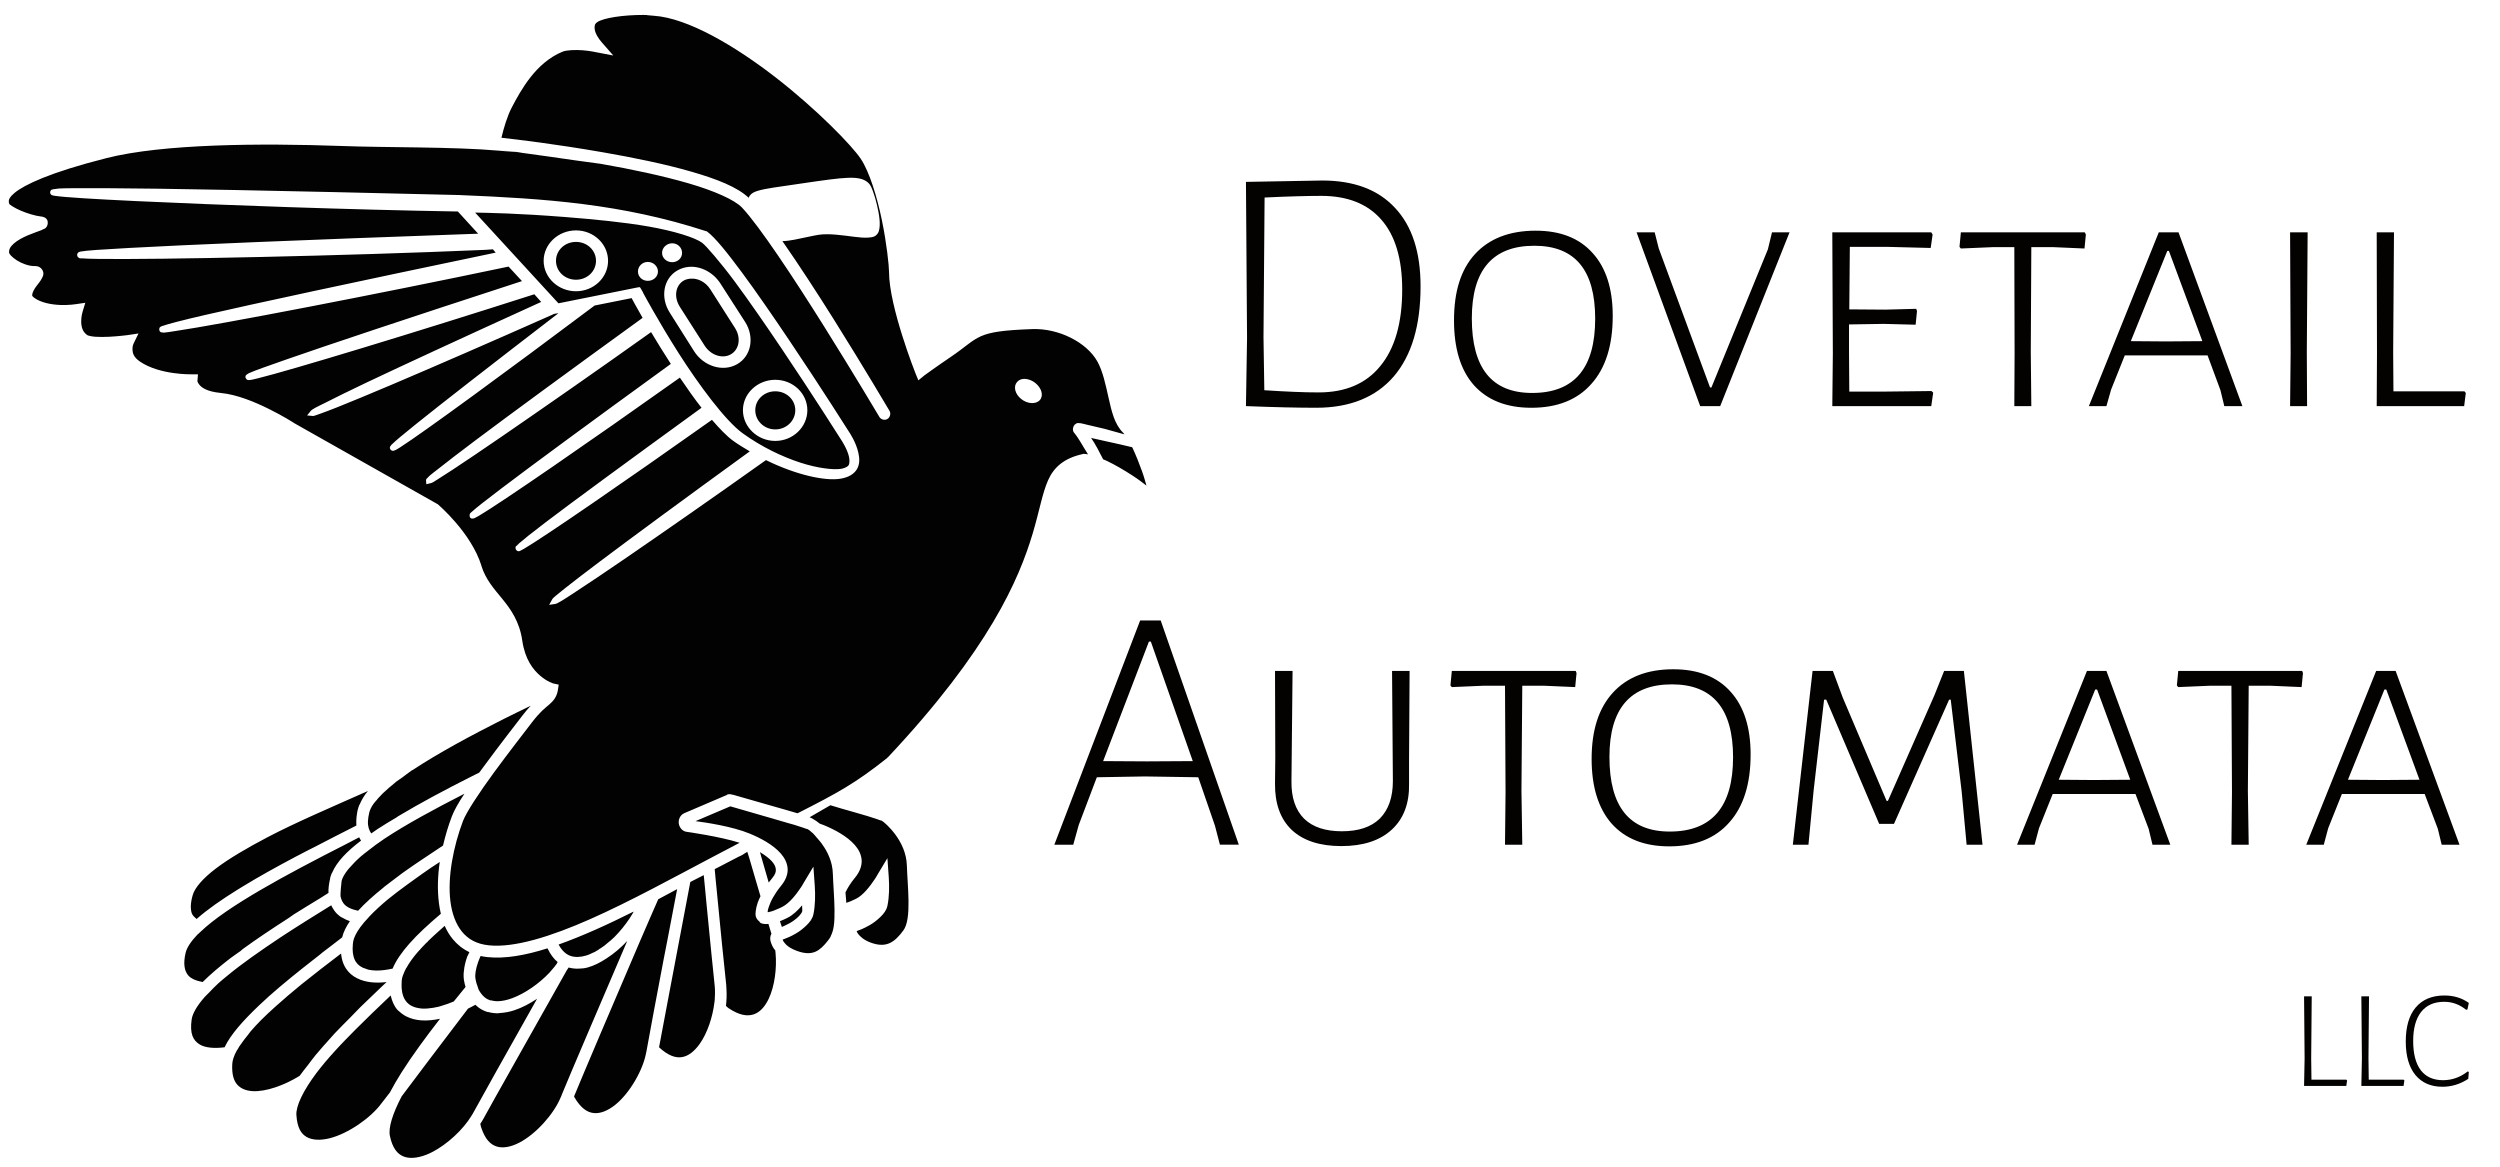 <?xml version="1.0" encoding="UTF-8" standalone="no"?>
<!-- Created with Inkscape (http://www.inkscape.org/) -->

<svg
   xmlns:dc="http://purl.org/dc/elements/1.1/"
   xmlns:cc="http://creativecommons.org/ns#"
   xmlns:rdf="http://www.w3.org/1999/02/22-rdf-syntax-ns#"
   xmlns:svg="http://www.w3.org/2000/svg"
   xmlns="http://www.w3.org/2000/svg"
   xmlns:sodipodi="http://sodipodi.sourceforge.net/DTD/sodipodi-0.dtd"
   xmlns:inkscape="http://www.inkscape.org/namespaces/inkscape"
   width="285"
   height="133"
   id="svg3646"
   version="1.1"
   inkscape:version="0.48.4 r9939"
   sodipodi:docname="da_logo_blk.svg">
  <defs
     id="defs3648">
  </defs>
  <sodipodi:namedview
     id="base"
     pagecolor="#dddddd"
     bordercolor="#666666"
     borderopacity="1.0"
     inkscape:pageopacity="0.0"
     inkscape:pageshadow="2"
     inkscape:zoom="1.36"
     inkscape:cx="160.76438"
     inkscape:cy="41.670041"
     inkscape:document-units="px"
     inkscape:current-layer="layer1"
     showgrid="false"
     inkscape:window-width="1024"
     inkscape:window-height="720"
     inkscape:window-x="0"
     inkscape:window-y="0"
     inkscape:window-maximized="1"
     fit-margin-top="1"
     fit-margin-left="1"
     fit-margin-right="1"
     fit-margin-bottom="1" />
  <g
     inkscape:groupmode="layer"
     id="layer6"
     inkscape:label="flat"
     style="display:inline"
     sodipodi:insensitive="true"
     transform="translate(-0.368,0.391)">
    <path
       style="font-size:medium;font-style:normal;font-variant:normal;font-weight:normal;font-stretch:normal;text-indent:0;text-align:start;text-decoration:none;line-height:normal;letter-spacing:normal;word-spacing:normal;text-transform:none;direction:ltr;block-progression:tb;writing-mode:lr-tb;text-anchor:start;baseline-shift:baseline;color:#000000;fill:#020202;fill-opacity:1;fill-rule:nonzero;stroke:none;stroke-width:1.35;marker:none;visibility:visible;display:inline;overflow:visible;enable-background:accumulate;font-family:Sans;-inkscape-font-specification:Sans"
       d="m 73.75,1.312 c -2.446,-0.006 -4.616,0.362 -5.281,0.812 -0.266,0.18 -0.289,0.306 -0.312,0.5 -0.023,0.194 0.008,0.469 0.125,0.75 0.234,0.562 0.688,1.062 0.688,1.062 l 1.312,1.5 -1.969,-0.375 c 0,0 -0.664,-0.152 -1.5,-0.219 C 65.977,5.277 64.961,5.31 64.5,5.5 c -3.051,1.257 -4.734,4.356 -5.781,6.344 -0.537,1.018 -0.934,2.41 -1.188,3.469 1.78,0.199 6.025,0.695 11.562,1.656 3.478,0.604 7.092,1.338 10.125,2.219 2.878,0.836 5.19,1.735 6.5,2.969 0.033,-0.101 0.089,-0.194 0.156,-0.281 0.206,-0.268 0.512,-0.405 0.938,-0.531 0.85,-0.253 2.267,-0.429 4.875,-0.812 2.61,-0.384 4.253,-0.619 5.375,-0.656 1.122,-0.037 1.824,0.125 2.312,0.594 0.254,0.244 0.371,0.573 0.531,1 0.16,0.427 0.31,0.958 0.438,1.5 0.255,1.085 0.437,2.189 0.219,2.969 -0.07,0.252 -0.257,0.478 -0.469,0.594 -0.212,0.115 -0.44,0.135 -0.688,0.156 -0.495,0.043 -1.075,-0.012 -1.719,-0.094 -1.287,-0.163 -2.813,-0.398 -4,-0.219 -0.697,0.105 -1.801,0.382 -2.781,0.562 -0.49,0.09 -0.94,0.156 -1.344,0.156 1.866,2.679 3.956,5.888 5.906,9 3.407,5.437 6.281,10.312 6.281,10.312 0.217,0.303 0.102,0.778 -0.219,0.969 -0.32,0.19 -0.775,0.054 -0.938,-0.281 0,0 -2.885,-4.862 -6.281,-10.281 -3.396,-5.419 -7.367,-11.435 -9.344,-13.531 -0.839,-0.89 -3.173,-1.924 -6.125,-2.781 -2.952,-0.857 -6.551,-1.62 -10,-2.219 -3.788,-0.481 -7.9,-1.176 -11.625,-1.562 -9.86e-4,0.006 5.938,0.59 0,0.062 -5.116,-0.455 -12.986,-0.34 -17.875,-0.531 -9.378,-0.337 -20.422,-0.242 -26.812,1.375 -6.52,1.65 -9.394,3.054 -10.5,3.969 -0.553,0.457 -0.64,0.731 -0.656,0.875 -0.015,0.131 -0.01,0.238 0.062,0.406 -0.009,-0.004 0.021,0.007 0.031,0.031 0.045,0.037 0.163,0.122 0.312,0.219 0.239,0.154 0.591,0.338 0.969,0.5 0.755,0.323 1.659,0.586 2.25,0.656 0.116,0.014 0.233,0.016 0.406,0.094 0.087,0.039 0.224,0.094 0.344,0.312 0.119,0.219 0.057,0.574 -0.031,0.719 -0.176,0.289 -0.285,0.266 -0.375,0.312 -0.09,0.046 -0.153,0.087 -0.25,0.125 -0.388,0.152 -0.968,0.34 -1.562,0.594 -0.594,0.254 -1.197,0.582 -1.594,0.938 -0.397,0.355 -0.569,0.665 -0.531,1.062 -0.004,-0.047 0.031,0.106 0.188,0.281 0.156,0.175 0.396,0.375 0.688,0.562 0.583,0.374 1.371,0.656 1.969,0.656 0.273,0 0.586,-0.002 0.875,0.344 0.144,0.173 0.199,0.391 0.188,0.562 -0.011,0.171 -0.077,0.305 -0.125,0.406 -0.19,0.405 -0.449,0.674 -0.688,1 -0.238,0.326 -0.403,0.647 -0.438,0.844 -0.034,0.197 -0.091,0.239 0.219,0.469 0.739,0.548 1.96,0.777 2.969,0.812 1.009,0.036 1.781,-0.094 1.781,-0.094 l 1.062,-0.156 -0.312,1.031 c 0,0 -0.171,0.539 -0.156,1.156 0.015,0.618 0.187,1.191 0.75,1.531 0.026,0.015 0.408,0.126 0.875,0.156 0.467,0.03 1.019,0.028 1.562,0 1.088,-0.056 2.094,-0.188 2.094,-0.188 l 1.25,-0.188 -0.562,1.156 c 0,0 -0.137,0.262 -0.125,0.656 0.012,0.395 0.104,0.885 0.875,1.406 2.247,1.52 5.844,1.438 5.844,1.438 l 0.75,0 -0.062,0.75 c 0,0 -0.032,0.123 0.219,0.438 0.251,0.314 0.845,0.784 2.438,0.938 1.873,0.18 3.926,1.046 5.531,1.844 1.584,0.787 2.719,1.511 2.75,1.531 5e-4,3e-4 0.031,0.031 0.031,0.031 l 16.375,9.25 0.062,0.031 0.062,0.062 c 0,0 3.732,3.176 4.906,6.938 l 0,0.031 c 0.496,1.564 1.407,2.568 2.375,3.75 0.974,1.19 1.973,2.601 2.281,4.75 0.309,2.154 1.242,3.335 2.062,4.031 0.82,0.696 1.5,0.875 1.5,0.875 l 0.594,0.125 -0.094,0.625 c -0.123,0.782 -0.544,1.272 -1,1.656 -0.456,0.384 -1.047,0.835 -1.938,2 -0.934,1.221 -2.671,3.45 -4.312,5.688 -1.642,2.237 -3.182,4.56 -3.562,5.562 -1.098,2.893 -1.788,6.413 -1.438,9.188 0.175,1.387 0.619,2.587 1.312,3.438 0.694,0.85 1.638,1.412 3.062,1.562 2.896,0.305 7.066,-0.993 11.594,-3 4.527,-2.007 9.423,-4.7 13.906,-7.062 1.114,-0.587 2.137,-1.13 3.094,-1.625 -2.235,-0.722 -6.031,-1.25 -6.031,-1.25 l -0.031,0 c -0.539,-0.095 -0.825,-0.568 -0.875,-0.969 -0.05,-0.401 0.126,-0.932 0.625,-1.156 l 4.75,-2.031 c 0.013,-0.008 0.05,0.008 0.062,0 0.008,-0.005 -0.008,-0.026 0,-0.031 l 0.094,-0.062 0.094,-0.031 c 0.184,-0.032 0.386,0.004 0.562,0.062 0,0 0.031,-1.3e-4 0.031,0 0.043,0.012 2.097,0.595 4.25,1.219 1.084,0.314 2.157,0.608 3.031,0.875 0.022,0.007 0.04,-0.007 0.062,0 4.546,-2.308 6.613,-3.434 10.219,-6.312 0.018,-0.019 0.014,-0.044 0.031,-0.062 0.008,-0.007 0.023,0.007 0.031,0 11.522,-12.271 14.944,-20.288 16.5,-25.5 0.78,-2.611 1.089,-4.551 1.75,-6.062 0.661,-1.511 1.843,-2.539 3.938,-3 l 0.062,-0.031 0.062,0 c 0.165,0 0.33,0.036 0.5,0.062 -0.565,-0.874 -1.023,-1.793 -1.562,-2.438 -0.048,-0.057 -0.127,-0.14 -0.156,-0.344 -0.03,-0.204 0.077,-0.507 0.219,-0.625 0.282,-0.235 0.399,-0.154 0.469,-0.156 0.139,-0.003 0.193,0.016 0.281,0.031 0.176,0.03 0.387,0.093 0.656,0.156 0.538,0.127 1.269,0.305 2,0.469 0,0 1.316,0.36 2.25,0.625 -0.046,-0.056 -0.117,-0.149 -0.156,-0.188 -0.993,-0.973 -1.318,-2.466 -1.656,-3.969 -0.339,-1.502 -0.661,-3.052 -1.281,-4.156 -1.233,-2.194 -4.416,-3.793 -7.406,-3.688 -6.623,0.234 -5.953,0.902 -9.281,3.156 -1.812,1.228 -3.031,2.125 -3.031,2.125 l -0.688,0.562 -0.344,-0.844 c 0,0 -0.755,-1.901 -1.5,-4.281 -0.745,-2.38 -1.494,-5.216 -1.5,-7.25 -0.002,-0.688 -0.265,-3.221 -0.812,-5.875 -0.548,-2.654 -1.409,-5.501 -2.406,-7 C 97.497,16.211 93.528,12.12 88.875,8.5 84.222,4.88 78.785,1.661 74.906,1.406 74.452,1.376 74.244,1.356 74.188,1.344 74.131,1.332 74.154,1.313 73.75,1.312 z M 9,21.062 c 0.812,-0.004 1.836,-0.005 3.062,0 l 0.344,0 c 6.59,0.029 19.12,0.266 40.281,0.781 9.815,0.405 18.555,0.983 28.188,4.125 l 0.031,0 L 80.969,26 c 0.909,0.667 2.294,2.396 3.969,4.656 1.675,2.26 3.583,5.04 5.406,7.75 3.646,5.419 6.875,10.531 6.875,10.531 0,0 0.733,1.076 1,2.281 0.134,0.603 0.181,1.237 -0.125,1.812 -0.306,0.575 -0.952,1.004 -1.938,1.156 -1.763,0.273 -5.02,-0.431 -8.469,-2.125 -5.978,4.251 -11.795,8.3 -16.188,11.312 -2.214,1.518 -4.094,2.776 -5.438,3.656 -0.672,0.44 -1.195,0.789 -1.594,1.031 -0.199,0.121 -0.371,0.212 -0.5,0.281 -0.129,0.069 -0.166,0.1 -0.344,0.125 L 62.969,68.562 63.281,68 c 0.059,-0.11 0.086,-0.15 0.156,-0.219 0.071,-0.069 0.166,-0.15 0.281,-0.25 0.231,-0.2 0.56,-0.464 1,-0.812 0.879,-0.697 2.209,-1.725 4.031,-3.094 3.562,-2.675 9.2,-6.834 17.094,-12.562 -0.628,-0.375 -1.262,-0.745 -1.875,-1.188 -0.782,-0.565 -1.597,-1.438 -2.438,-2.406 -10.03,7.104 -19.184,13.39 -21.406,14.688 -0.14,0.082 -0.25,0.142 -0.344,0.188 -0.047,0.023 -0.079,0.046 -0.125,0.062 -0.046,0.016 -0.089,0.064 -0.25,0.031 -0.08,-0.017 -0.213,-0.123 -0.25,-0.25 -0.037,-0.127 -0.018,-0.207 0,-0.25 0.037,-0.086 0.093,-0.089 0.125,-0.125 0.064,-0.072 0.136,-0.149 0.25,-0.25 0.455,-0.402 1.42,-1.183 3.031,-2.406 3.172,-2.407 8.955,-6.652 17.781,-13.062 -0.837,-1.067 -1.663,-2.247 -2.469,-3.438 -10.504,7.46 -20.428,14.287 -22.906,15.75 -0.157,0.092 -0.303,0.166 -0.406,0.219 -0.052,0.026 -0.079,0.044 -0.125,0.062 -0.046,0.018 -0.077,0.031 -0.188,0.031 -0.028,7e-5 -0.079,0.014 -0.125,0 -0.046,-0.014 -0.155,-0.093 -0.156,-0.094 -0.001,-10e-4 -0.055,-0.129 -0.062,-0.188 -0.007,-0.059 -0.008,-0.124 0,-0.156 0.034,-0.13 0.061,-0.148 0.094,-0.188 0.065,-0.078 0.164,-0.145 0.281,-0.25 0.47,-0.418 1.488,-1.219 3.219,-2.531 3.417,-2.591 9.668,-7.2 19.344,-14.219 -0.834,-1.287 -1.586,-2.515 -2.25,-3.625 C 68.46,41.838 62.373,46.071 57.75,49.25 c -2.352,1.617 -4.343,2.959 -5.781,3.906 -0.719,0.474 -1.322,0.863 -1.75,1.125 -0.214,0.131 -0.362,0.237 -0.5,0.312 -0.138,0.075 -0.206,0.095 -0.375,0.125 l -0.375,0.094 -0.031,-0.406 c -0.005,-0.19 0.065,-0.211 0.094,-0.25 0.028,-0.039 0.061,-0.06 0.094,-0.094 0.065,-0.068 0.138,-0.152 0.25,-0.25 0.225,-0.196 0.576,-0.452 1.031,-0.812 0.911,-0.721 2.315,-1.809 4.281,-3.281 3.881,-2.906 10.064,-7.446 18.938,-13.875 -0.715,-1.237 -1.177,-2.118 -1.25,-2.25 L 68.156,34.438 C 58.032,42.034 48.579,48.945 46,50.594 c -0.323,0.207 -0.485,0.309 -0.688,0.375 -0.025,0.008 -0.048,0.026 -0.094,0.031 -0.046,0.005 -0.14,0.011 -0.25,-0.062 -0.111,-0.073 -0.165,-0.23 -0.156,-0.312 0.009,-0.082 0.046,-0.127 0.062,-0.156 0.065,-0.118 0.128,-0.161 0.219,-0.25 0.362,-0.357 1.22,-1.075 2.719,-2.281 2.803,-2.256 8.361,-6.585 16.219,-12.625 l -0.438,0.062 -0.062,0.031 c -0.043,0.019 -0.082,0.012 -0.125,0.031 L 63.375,35.469 C 56.563,38.495 49.933,41.379 44.938,43.5 c -2.527,1.073 -4.663,1.952 -6.188,2.562 -0.762,0.305 -1.366,0.525 -1.812,0.688 -0.223,0.081 -0.389,0.144 -0.531,0.188 -0.071,0.021 -0.132,0.05 -0.188,0.062 -0.056,0.013 -0.095,0.037 -0.188,0.031 l -0.656,-0.062 0.406,-0.5 c 0.086,-0.108 0.135,-0.134 0.219,-0.188 0.083,-0.054 0.177,-0.112 0.312,-0.188 0.271,-0.151 0.675,-0.335 1.188,-0.594 1.025,-0.518 2.537,-1.277 4.656,-2.281 4.148,-1.966 10.717,-5.007 19.906,-9.188 l -0.781,-0.875 c -13.739,4.404 -27.8,8.67 -31.562,9.594 -0.474,0.116 -0.746,0.182 -0.969,0.188 -0.028,6.8e-4 -0.052,0.007 -0.094,0 -0.042,-0.007 -0.093,-10e-4 -0.188,-0.094 -0.047,-0.046 -0.125,-0.217 -0.125,-0.219 -2.4e-4,-0.002 0.011,-0.145 0.031,-0.188 0.04,-0.085 0.098,-0.102 0.125,-0.125 0.109,-0.092 0.17,-0.123 0.312,-0.188 0.571,-0.259 1.933,-0.744 4.281,-1.562 4.61,-1.608 13.276,-4.507 26.781,-8.906 L 58.344,30 c -15.232,3.204 -32.806,6.58 -37.969,7.344 -0.648,0.096 -1.082,0.178 -1.344,0.188 -0.065,0.002 -0.119,-0.021 -0.188,-0.031 -0.034,-0.005 -0.082,0.011 -0.156,-0.031 -0.037,-0.021 -0.083,-0.051 -0.125,-0.125 -0.042,-0.074 -0.05,-0.206 -0.031,-0.281 0.038,-0.15 0.089,-0.161 0.125,-0.188 0.036,-0.027 0.066,-0.049 0.094,-0.062 0.055,-0.027 0.116,-0.037 0.188,-0.062 0.571,-0.201 2.084,-0.607 4.875,-1.25 5.484,-1.262 16.127,-3.554 33.062,-7.094 l -0.312,-0.375 c -0.322,0.017 -0.534,0.045 -0.938,0.062 C 39.494,28.791 18.178,29.22 11.531,29.125 10.7,29.113 10.102,29.094 9.75,29.062 9.662,29.055 9.596,29.074 9.531,29.062 9.467,29.051 9.451,29.073 9.312,28.969 9.278,28.943 9.221,28.899 9.188,28.812 c -0.033,-0.086 -0.036,-0.209 0,-0.281 0.073,-0.144 0.147,-0.169 0.188,-0.188 0.08,-0.037 0.146,-0.048 0.219,-0.062 0.58,-0.115 2.237,-0.225 5.5,-0.406 6.405,-0.355 19.168,-0.893 39.781,-1.625 l -2.312,-2.531 c -0.02,10e-5 -0.034,3.6e-4 -0.062,0 C 40.389,23.519 25.382,22.984 15.844,22.531 11.075,22.305 7.705,22.098 6.656,21.938 6.525,21.918 6.445,21.913 6.344,21.875 6.318,21.865 6.29,21.869 6.25,21.844 6.21,21.818 6.133,21.757 6.094,21.625 6.054,21.493 6.129,21.337 6.188,21.281 c 0.058,-0.056 0.094,-0.05 0.125,-0.062 0.124,-0.049 0.211,-0.049 0.344,-0.062 0.133,-0.013 0.284,-0.052 0.5,-0.062 C 7.588,21.074 8.188,21.067 9,21.062 z m 45.531,2.781 9.5,10.344 8.562,-1.719 0.469,-0.094 0.25,-0.031 0.125,0.188 0.25,0.438 0,0.031 c 0,0 1.715,3.203 4.031,6.844 2.315,3.639 5.352,7.741 7.312,9.156 2.186,1.578 4.523,2.676 6.562,3.344 2.034,0.666 3.829,0.837 4.594,0.719 0.362,-0.056 0.558,-0.142 0.688,-0.219 0.13,-0.077 0.2,-0.125 0.25,-0.219 0.082,-0.153 0.123,-0.515 0.031,-0.938 -0.185,-0.85 -0.812,-1.812 -0.812,-1.812 0,0 -3.244,-5.137 -6.875,-10.531 -1.815,-2.696 -3.721,-5.457 -5.375,-7.688 -0.826,-1.113 -1.634,-2.109 -2.281,-2.875 -0.648,-0.766 -1.166,-1.324 -1.406,-1.5 -0.809,-0.594 -3.194,-1.34 -6.062,-1.844 -2.872,-0.505 -6.322,-0.835 -9.625,-1.094 -5.333,-0.418 -8.64,-0.47 -10.188,-0.5 z m 11.5,2.031 c 2.018,0 3.656,1.555 3.656,3.469 0,1.914 -1.639,3.469 -3.656,3.469 -2.018,0 -3.688,-1.555 -3.688,-3.469 0,-1.914 1.67,-3.469 3.688,-3.469 z m 0,1.312 c -1.269,0 -2.281,0.952 -2.281,2.156 0,1.204 1.012,2.156 2.281,2.156 1.269,0 2.281,-0.952 2.281,-2.156 0,-1.204 -1.012,-2.156 -2.281,-2.156 z M 77,27.344 c 0.63,0 1.125,0.496 1.125,1.094 0,0.597 -0.495,1.062 -1.125,1.062 -0.63,0 -1.156,-0.465 -1.156,-1.062 0,-0.597 0.526,-1.094 1.156,-1.094 z m -2.781,2.125 c 0.63,0 1.156,0.496 1.156,1.094 0,0.597 -0.526,1.062 -1.156,1.062 -0.63,0 -1.125,-0.465 -1.125,-1.062 0,-0.597 0.495,-1.094 1.125,-1.094 z m 4.688,0.562 c 1.361,-0.109 2.784,0.638 3.594,1.906 l 2.812,4.375 c 1.08,1.691 0.735,3.869 -0.906,4.812 C 82.765,42.068 80.58,41.348 79.5,39.656 L 76.719,35.25 c -1.08,-1.691 -0.766,-3.869 0.875,-4.812 0.41,-0.236 0.859,-0.37 1.312,-0.406 z m 0.188,1.344 c -0.268,0.021 -0.55,0.086 -0.781,0.219 -0.923,0.531 -1.176,1.843 -0.438,3 L 80.688,39 c 0.739,1.157 2.077,1.531 3,1 0.923,-0.531 1.208,-1.843 0.469,-3 l -2.812,-4.406 c -0.554,-0.868 -1.446,-1.282 -2.25,-1.219 z m 37.875,11.438 c 0.451,-0.055 0.991,0.11 1.438,0.469 0.714,0.573 0.949,1.434 0.5,1.938 -0.449,0.503 -1.411,0.448 -2.125,-0.125 -0.714,-0.573 -0.917,-1.434 -0.469,-1.938 0.168,-0.189 0.386,-0.311 0.656,-0.344 z M 88.75,42.906 c 2.018,0 3.656,1.555 3.656,3.469 0,1.914 -1.639,3.5 -3.656,3.5 -2.018,0 -3.688,-1.586 -3.688,-3.5 0,-1.914 1.67,-3.469 3.688,-3.469 z m 0,1.312 c -1.269,0 -2.281,0.952 -2.281,2.156 0,1.204 1.012,2.188 2.281,2.188 1.269,0 2.281,-0.984 2.281,-2.188 0,-1.204 -1.012,-2.156 -2.281,-2.156 z m 36,5.312 c 0.492,0.698 0.993,1.69 1.375,2.438 0.141,0.064 0.294,0.118 0.438,0.188 0.943,0.455 1.932,1.035 2.844,1.625 0.916,0.592 1.051,0.745 1.656,1.188 -0.193,-0.627 -0.198,-0.773 -0.5,-1.625 -0.326,-0.919 -0.715,-1.877 -1.094,-2.688 -0.011,-0.023 -0.02,-0.04 -0.031,-0.062 -0.368,-0.086 -2.372,-0.565 -3.438,-0.781 -0.47,-0.105 -0.842,-0.183 -1.25,-0.281 z M 60.875,80.062 c -1.024,0.502 -2.06,0.995 -3.062,1.5 -3.912,1.972 -7.525,3.937 -10.281,5.75 -0.037,0.024 -0.057,0.038 -0.094,0.062 -0.037,0.024 -0.089,0.038 -0.125,0.062 -0.407,0.271 -0.731,0.547 -1.094,0.812 -0.231,0.169 -0.507,0.334 -0.719,0.5 -0.021,0.017 -0.041,0.046 -0.062,0.062 -0.261,0.206 -0.519,0.426 -0.75,0.625 -0.239,0.208 -0.452,0.395 -0.656,0.594 -0.01,0.01 -0.021,0.021 -0.031,0.031 -0.01,0.01 -0.021,0.021 -0.031,0.031 -0.199,0.196 -0.368,0.378 -0.531,0.562 -0.036,0.041 -0.06,0.085 -0.094,0.125 -0.128,0.152 -0.273,0.295 -0.375,0.438 -0.258,0.366 -0.426,0.703 -0.5,1 -0.092,0.369 -0.137,0.701 -0.156,1 -0.027,0.631 0.138,1.057 0.375,1.406 0.243,-0.168 0.462,-0.329 0.719,-0.5 0.677,-0.45 1.42,-0.882 2.188,-1.344 0.042,-0.025 0.083,-0.068 0.125,-0.094 2.456,-1.472 5.321,-3.009 8.344,-4.531 0.306,-0.154 0.622,-0.317 0.938,-0.469 0.204,-0.281 0.416,-0.559 0.625,-0.844 1.66,-2.262 3.423,-4.515 4.344,-5.719 0.34,-0.444 0.627,-0.764 0.906,-1.062 z m -18.562,9.719 c -3.99,1.777 -8.134,3.537 -11.406,5.25 -2.372,1.242 -4.438,2.457 -5.938,3.594 -1.499,1.137 -2.394,2.206 -2.625,3 -0.267,0.918 -0.274,1.582 -0.125,2.062 0.096,0.31 0.341,0.488 0.562,0.688 1.242,-1.098 2.844,-2.213 4.719,-3.375 0.178,-0.111 0.38,-0.233 0.562,-0.344 1.792,-1.096 3.809,-2.214 5.938,-3.344 0.529,-0.281 1.083,-0.562 1.625,-0.844 0.182,-0.094 0.38,-0.187 0.562,-0.281 1.577,-0.816 3.189,-1.65 4.812,-2.469 -0.029,-0.4 -0.015,-0.854 0.062,-1.312 0.019,-0.164 0.05,-0.322 0.094,-0.5 0.047,-0.19 0.111,-0.376 0.188,-0.562 0.005,-0.013 0.026,-0.019 0.031,-0.031 0.217,-0.517 0.516,-1.032 0.938,-1.531 z m 11,0.312 c -3.479,1.777 -6.7,3.523 -9.156,5.156 -0.695,0.462 -1.313,0.931 -1.875,1.375 -0.251,0.198 -0.528,0.4 -0.75,0.594 -0.517,0.448 -0.933,0.879 -1.281,1.281 -0.072,0.085 -0.154,0.168 -0.219,0.25 -0.374,0.473 -0.627,0.912 -0.719,1.281 -0.016,0.119 -0.064,0.543 -0.094,0.938 -0.016,0.21 -0.021,0.414 -0.031,0.562 -0.005,0.074 0.003,0.146 0,0.188 l 0,0.031 c -1.14e-4,0.008 5.3e-5,0.03 0,0.031 0.023,0.125 0.056,0.237 0.094,0.344 0.064,0.175 0.151,0.335 0.25,0.469 0.318,0.43 0.94,0.69 1.656,0.844 0.781,-0.861 1.765,-1.738 2.906,-2.656 0.022,-0.018 0.041,-0.045 0.062,-0.062 0.243,-0.195 0.524,-0.396 0.781,-0.594 0.415,-0.322 0.833,-0.641 1.281,-0.969 0.171,-0.124 0.356,-0.251 0.531,-0.375 0.512,-0.367 1.047,-0.721 1.594,-1.094 0.545,-0.368 1.114,-0.751 1.688,-1.125 0.277,-0.182 0.56,-0.375 0.844,-0.562 0.264,-1.141 0.605,-2.271 1,-3.312 0.269,-0.708 0.775,-1.593 1.438,-2.594 z m 41.719,1.312 c -0.819,0.466 -1.573,0.923 -2.375,1.375 0.028,0.01 0.067,0.021 0.094,0.031 0.053,0.02 0.174,0.085 0.344,0.188 0.19,0.114 0.457,0.275 0.719,0.5 0.169,0.056 0.341,0.121 0.5,0.188 1.207,0.502 2.617,1.245 3.5,2.25 0.443,0.504 0.741,1.093 0.781,1.719 0.04,0.612 -0.188,1.32 -0.75,2 -0.539,0.652 -0.863,1.201 -1.094,1.688 0.025,0.386 0.078,0.787 0.094,1.188 0.273,-0.079 0.617,-0.215 1.125,-0.469 0.784,-0.392 1.564,-1.385 2.156,-2.281 0.164,-0.248 0.129,-0.208 0.281,-0.469 l 1.125,-1.875 0.156,2.188 c 0.069,1.007 0.062,2.232 -0.156,3.25 -0.111,0.517 -0.419,0.894 -0.781,1.25 -0.362,0.356 -0.768,0.677 -1.219,0.938 -0.764,0.442 -1.317,0.623 -1.5,0.688 0.022,0.08 0.015,0.122 0.156,0.312 0.21,0.284 0.636,0.704 1.438,1 0.94,0.348 1.606,0.308 2.156,0.062 0.567,-0.253 1.028,-0.725 1.562,-1.438 0.493,-0.658 0.61,-1.928 0.594,-3.344 -0.017,-1.401 -0.154,-2.901 -0.188,-4.062 -0.041,-1.426 -0.653,-2.641 -1.312,-3.531 -0.665,-0.898 -1.332,-1.455 -1.562,-1.594 -0.022,-0.013 -0.016,0.022 -0.156,-0.031 -0.088,-0.033 -0.21,-0.08 -0.344,-0.125 -0.289,-0.097 -0.645,-0.216 -1.062,-0.344 -0.851,-0.26 -1.942,-0.56 -3.031,-0.875 -0.635,-0.184 -0.885,-0.266 -1.25,-0.375 z m -11.406,0.125 -3.969,1.688 c 1.079,0.143 4.155,0.58 6.219,1.438 1.207,0.502 2.617,1.245 3.5,2.25 0.443,0.504 0.741,1.093 0.781,1.719 0.04,0.612 -0.188,1.289 -0.75,1.969 -0.388,0.47 -0.68,0.92 -0.906,1.312 -0.226,0.392 -0.371,0.749 -0.469,1.031 -0.15,0.43 -0.148,0.549 -0.156,0.656 0.031,-0.001 0.048,0.006 0.094,0 0.089,-0.013 0.234,-0.053 0.375,-0.094 0.052,-0.017 0.13,-0.041 0.188,-0.062 0.096,-0.034 0.259,-0.108 0.375,-0.156 0.196,-0.081 0.364,-0.151 0.625,-0.281 0.784,-0.392 1.564,-1.353 2.156,-2.25 0.164,-0.248 0.129,-0.208 0.281,-0.469 l 1.125,-1.875 0.156,2.188 c 0.069,1.007 0.062,2.232 -0.156,3.25 -0.111,0.517 -0.419,0.894 -0.781,1.25 -0.362,0.356 -0.768,0.677 -1.219,0.938 -0.587,0.34 -0.985,0.5 -1.25,0.594 -0.08,0.028 -0.207,0.079 -0.25,0.094 0.022,0.08 0.015,0.122 0.156,0.312 0.053,0.071 0.137,0.169 0.219,0.25 0.011,0.011 0.02,0.02 0.031,0.031 0.246,0.236 0.61,0.474 1.188,0.688 0.94,0.348 1.606,0.339 2.156,0.094 0.499,-0.223 0.919,-0.64 1.375,-1.219 0.063,-0.08 0.123,-0.164 0.188,-0.25 0.056,-0.075 0.109,-0.16 0.156,-0.25 0.004,-0.008 -0.004,-0.024 0,-0.031 0.151,-0.299 0.277,-0.667 0.344,-1.094 0.089,-0.569 0.102,-1.229 0.094,-1.938 -0.017,-1.401 -0.154,-2.901 -0.188,-4.062 -0.01,-0.357 -0.052,-0.704 -0.125,-1.031 -0.219,-0.983 -0.693,-1.832 -1.188,-2.5 -0.161,-0.218 -0.345,-0.418 -0.5,-0.594 -0.16,-0.181 -0.298,-0.366 -0.438,-0.5 -0.278,-0.266 -0.51,-0.431 -0.625,-0.5 -0.022,-0.013 -0.016,0.022 -0.156,-0.031 -0.088,-0.033 -0.21,-0.08 -0.344,-0.125 C 91.648,93.872 91.293,93.753 90.875,93.625 90.717,93.577 90.485,93.52 90.312,93.469 89.552,93.243 88.731,93.007 87.844,92.75 85.706,92.131 83.687,91.549 83.625,91.531 z M 41.312,95.062 c -0.512,0.258 -0.99,0.523 -1.5,0.781 -6.982,3.554 -13.598,7.119 -16.594,10 l -0.375,0.344 c -0.737,0.775 -1.183,1.482 -1.312,2.031 -0.301,1.277 -0.126,2.035 0.25,2.531 0.325,0.429 0.952,0.669 1.688,0.812 0.873,-0.868 1.919,-1.755 3.125,-2.688 0.365,-0.282 0.797,-0.557 1.188,-0.844 0.088,-0.066 0.161,-0.153 0.25,-0.219 1.584,-1.152 3.34,-2.323 5.219,-3.531 0.213,-0.138 0.409,-0.299 0.625,-0.438 0.973,-0.621 1.987,-1.215 3,-1.844 0.317,-0.197 0.617,-0.396 0.938,-0.594 -0.022,-0.5 0.048,-1.04 0.188,-1.625 L 38,99.75 38,99.719 c 0.047,-0.19 0.111,-0.376 0.188,-0.562 0.005,-0.013 0.026,-0.018 0.031,-0.031 0.531,-1.263 1.693,-2.463 3.312,-3.688 -0.077,-0.118 -0.157,-0.245 -0.219,-0.375 z m 44.25,1.656 c -0.444,0.249 -0.41,0.258 -0.5,0.312 -0.116,0.062 -0.251,0.144 -0.281,0.156 0.084,-0.053 0.114,-0.098 -2.562,1.312 -0.119,0.063 -0.255,0.124 -0.375,0.188 0.029,0.348 0.062,0.698 0.094,1.031 0.547,5.633 1.038,10.602 1.219,12.156 0.021,0.187 0.027,0.37 0.031,0.562 0.031,0.598 0.018,1.205 -0.062,1.844 0.095,0.085 0.18,0.182 0.281,0.25 1.265,0.854 2.18,0.948 2.875,0.719 0.695,-0.23 1.27,-0.837 1.719,-1.781 0.674,-1.416 0.942,-3.479 0.781,-5.219 -0.008,-0.086 -0.021,-0.166 -0.031,-0.25 -0.003,-0.021 0.003,-0.042 0,-0.062 -0.027,-0.034 -0.069,-0.06 -0.094,-0.094 -0.392,-0.528 -0.469,-1.062 -0.469,-1.062 -0.039,-0.265 0.002,-0.51 0.125,-0.719 -0.059,-0.197 -0.267,-0.867 -0.344,-1.125 -0.182,0.014 -0.356,0.025 -0.5,0 -0.105,-0.018 -0.204,-0.031 -0.281,-0.062 -0.201,-0.081 -0.214,-0.149 -0.219,-0.156 l 0,-0.031 c -0.307,-0.223 -0.482,-0.525 -0.469,-0.906 0,0 -0.004,-0.551 0.25,-1.281 0.075,-0.217 0.193,-0.464 0.312,-0.719 -0.451,-1.556 -0.692,-2.322 -1.281,-4.375 -0.061,-0.212 -0.148,-0.449 -0.219,-0.688 z M 87,96.75 c 0.029,0.103 0.066,0.217 0.094,0.312 0.011,0.038 0.02,0.087 0.031,0.125 0.411,1.427 0.62,2.161 0.875,3.031 0.116,-0.156 0.241,-0.307 0.375,-0.469 0.404,-0.488 0.455,-0.761 0.438,-1.031 C 88.796,98.462 88.677,98.156 88.375,97.812 88.061,97.455 87.56,97.086 87,96.75 z m -36.5,1.125 c -0.337,0.219 -0.679,0.442 -1,0.656 -0.664,0.447 -1.295,0.909 -1.906,1.344 -0.267,0.189 -0.525,0.376 -0.781,0.562 -0.806,0.589 -1.574,1.163 -2.25,1.719 -0.773,0.644 -1.471,1.286 -2.031,1.875 l -0.562,0.625 c -0.018,0.021 -0.045,0.041 -0.062,0.062 -0.173,0.205 -0.329,0.402 -0.469,0.594 -0.459,0.635 -0.744,1.204 -0.812,1.656 L 40.594,107.25 c -0.075,0.747 0.018,1.315 0.188,1.719 0.096,0.228 0.225,0.404 0.375,0.562 0.15,0.151 0.32,0.27 0.531,0.375 0.105,0.053 0.221,0.085 0.344,0.125 0.116,0.039 0.213,0.099 0.344,0.125 0.256,0.053 0.543,0.085 0.844,0.094 0.029,5.6e-4 0.064,-1.4e-4 0.094,0 0.552,0.008 1.179,-0.085 1.812,-0.219 0.38,-0.917 1.041,-1.86 1.906,-2.844 0.954,-1.084 2.193,-2.218 3.594,-3.406 -0.093,-0.391 -0.167,-0.805 -0.219,-1.219 C 50.219,101.081 50.261,99.487 50.5,97.875 z m 30.094,1.5 c -0.499,0.265 -1.025,0.512 -1.531,0.781 -0.833,4.344 -1.655,8.74 -2.469,13.031 -0.396,2.096 -0.91,4.78 -1.094,5.812 1.04,0.965 1.889,1.234 2.594,1.125 0.728,-0.113 1.417,-0.641 2.031,-1.5 0.878,-1.227 1.49,-3.076 1.688,-4.75 0.009,-0.085 0.024,-0.166 0.031,-0.25 0.022,-0.236 0.027,-0.463 0.031,-0.688 5.5e-4,-0.054 4.4e-4,-0.103 0,-0.156 2e-4,-0.271 -0.003,-0.537 -0.031,-0.781 -0.125,-1.071 -0.588,-5.831 -0.938,-9.375 -0.049,-0.503 -0.106,-1.133 -0.156,-1.656 -0.063,-0.639 -0.104,-1.098 -0.156,-1.594 z m -3.031,1.594 c -0.728,0.385 -1.422,0.775 -2.156,1.156 -0.613,1.408 -1.024,2.321 -2.094,4.812 -3.16,7.37 -6.433,15.061 -7.5,17.656 0.009,0.022 0.025,0.084 0.031,0.094 0.748,1.279 1.482,1.737 2.219,1.812 0.737,0.076 1.595,-0.262 2.438,-0.938 1.686,-1.352 3.197,-4.028 3.531,-5.969 0.003,-0.019 0.028,-0.106 0.031,-0.125 l 0.062,-0.344 c 0.281,-1.591 1.109,-5.999 1.906,-10.188 0.151,-0.785 0.312,-1.591 0.469,-2.406 0.39,-2.039 0.714,-3.759 1.062,-5.562 z M 38.125,102.812 c -1.988,1.23 -3.964,2.462 -5.781,3.656 -2.294,1.531 -4.413,3.006 -6.062,4.375 -0.322,0.267 -0.68,0.554 -0.969,0.812 -0.435,0.389 -0.804,0.789 -1.156,1.156 -0.143,0.149 -0.31,0.293 -0.438,0.438 -0.896,1.01 -1.406,1.908 -1.5,2.562 -0.238,1.649 0.172,2.394 0.875,2.844 0.634,0.405 1.686,0.497 2.875,0.344 0.714,-1.497 2.134,-3.057 3.938,-4.781 1.408,-1.346 3.103,-2.755 4.938,-4.219 0.652,-0.523 1.343,-1.061 2.031,-1.594 0.075,-0.058 0.144,-0.13 0.219,-0.188 0.39,-0.301 0.789,-0.603 1.188,-0.906 0.368,-0.279 0.72,-0.563 1.094,-0.844 0.144,-0.621 0.454,-1.222 0.875,-1.844 -0.291,-0.097 -0.557,-0.223 -0.812,-0.375 -0.133,-0.055 -0.26,-0.131 -0.375,-0.219 -0.012,-0.009 -0.02,-0.022 -0.031,-0.031 -0.082,-0.066 -0.174,-0.144 -0.25,-0.219 -0.009,-0.01 -0.022,-0.021 -0.031,-0.031 -0.105,-0.106 -0.19,-0.22 -0.281,-0.344 -0.134,-0.181 -0.249,-0.383 -0.344,-0.594 z m 53.688,0 c -0.474,0.549 -1.016,1.102 -1.688,1.438 -0.334,0.167 -0.582,0.272 -0.844,0.375 0.076,0.264 0.151,0.425 0.219,0.656 0.261,-0.117 0.578,-0.248 0.906,-0.438 0.365,-0.211 0.712,-0.467 0.969,-0.719 0.256,-0.252 0.42,-0.513 0.438,-0.594 0.041,-0.19 -0.021,-0.488 0,-0.719 z m -19.219,0.719 c -1.469,0.733 -2.909,1.427 -4.344,2.062 -1.428,0.633 -2.835,1.206 -4.188,1.688 0.004,0.008 -0.004,0.024 0,0.031 0.115,0.223 0.247,0.401 0.375,0.562 0.306,0.375 0.635,0.602 1,0.719 0.498,0.159 1.116,0.144 1.781,-0.062 0.031,-0.01 0.063,-0.021 0.094,-0.031 0.08,-0.027 0.169,-0.062 0.25,-0.094 0.158,-0.064 0.308,-0.138 0.469,-0.219 0.027,-0.014 0.067,-0.017 0.094,-0.031 0.192,-0.1 0.369,-0.221 0.562,-0.344 0.024,-0.015 0.038,-0.047 0.062,-0.062 0.007,-0.005 0.024,0.005 0.031,0 0.166,-0.109 0.336,-0.22 0.5,-0.344 0.074,-0.056 0.145,-0.129 0.219,-0.188 0.311,-0.248 0.614,-0.495 0.906,-0.781 0.165,-0.161 0.313,-0.33 0.469,-0.5 0.308,-0.334 0.583,-0.68 0.844,-1.031 0.279,-0.379 0.544,-0.753 0.75,-1.125 0.03,-0.055 0.065,-0.102 0.094,-0.156 0.016,-0.03 0.017,-0.064 0.031,-0.094 z m -21.531,1.625 c -0.309,0.274 -0.624,0.555 -0.906,0.812 -0.346,0.315 -0.693,0.633 -1,0.938 -0.028,0.027 -0.035,0.066 -0.062,0.094 -0.025,0.025 -0.069,0.038 -0.094,0.062 -0.323,0.326 -0.634,0.659 -0.906,0.969 -0.019,0.021 -0.044,0.041 -0.062,0.062 -0.594,0.675 -1.032,1.308 -1.344,1.875 -0.006,0.012 -0.025,0.02 -0.031,0.031 -0.146,0.269 -0.262,0.547 -0.344,0.781 l -0.031,0.062 c -0.071,0.217 -0.11,0.414 -0.125,0.594 0.003,-0.034 0.008,-0.014 0,0.125 -0.016,0.254 -0.012,0.508 0,0.719 0.047,0.652 0.225,1.112 0.469,1.438 0.325,0.434 0.788,0.698 1.438,0.812 0.147,0.025 0.306,0.053 0.469,0.062 0.37,0.018 0.793,-0.029 1.219,-0.094 0.207,-0.035 0.411,-0.071 0.625,-0.125 0.103,-0.023 0.209,-0.067 0.312,-0.094 0.457,-0.13 0.944,-0.306 1.406,-0.5 0.442,-0.552 0.888,-1.096 1.344,-1.656 -0.031,-0.113 -0.068,-0.225 -0.094,-0.344 -0.039,-0.145 -0.069,-0.304 -0.094,-0.469 -0.033,-0.226 -0.037,-0.452 -0.031,-0.688 0.002,-0.103 0.022,-0.208 0.031,-0.312 0.049,-0.542 0.186,-1.126 0.406,-1.719 0.005,-0.012 0.027,-0.019 0.031,-0.031 0.05,-0.133 0.131,-0.269 0.188,-0.406 -0.769,-0.365 -1.399,-0.878 -1.906,-1.5 -0.369,-0.453 -0.673,-0.956 -0.906,-1.5 z M 71.875,106.875 c -0.713,0.765 -1.521,1.454 -2.375,2 -0.696,0.458 -1.421,0.832 -2.156,1.031 -0.32,0.087 -0.647,0.123 -0.969,0.125 -0.401,0.024 -0.798,-0.02 -1.188,-0.125 -0.051,0.08 -0.102,0.17 -0.156,0.25 -0.009,0.016 -0.022,0.015 -0.031,0.031 -2.055,3.642 -4.148,7.371 -5.875,10.438 -1.78,3.167 -3.173,5.639 -3.688,6.594 -0.098,0.182 -0.206,0.34 -0.312,0.5 0.024,0.141 0.053,0.281 0.094,0.406 0.457,1.394 1.083,1.972 1.781,2.188 0.698,0.216 1.594,0.062 2.562,-0.438 1.937,-0.999 3.973,-3.316 4.719,-5.156 0.009,-0.021 0.053,-0.103 0.062,-0.125 l 0.094,-0.25 c 0.944,-2.307 4.278,-10.09 7.438,-17.469 z m -9.094,0.844 c -2.516,0.797 -4.834,1.212 -6.844,1 -0.264,-0.028 -0.536,-0.071 -0.781,-0.125 -0.095,0.233 -0.206,0.47 -0.281,0.688 -0.135,0.385 -0.232,0.748 -0.281,1.062 -0.042,0.292 -0.064,0.56 -0.031,0.781 0.059,0.402 0.167,0.744 0.281,1.031 0.038,0.1 0.051,0.193 0.094,0.281 0.083,0.168 0.189,0.307 0.281,0.438 0.222,0.294 0.472,0.52 0.75,0.656 0.101,0.045 0.204,0.093 0.312,0.125 0.028,0.009 0.065,-0.008 0.094,0 0.099,0.024 0.205,0.05 0.312,0.062 0.14,0.019 0.284,0.032 0.438,0.031 0.492,-0.013 1.036,-0.127 1.625,-0.344 1.484,-0.546 3.092,-1.68 4.25,-2.906 0.135,-0.142 0.253,-0.294 0.375,-0.438 0.063,-0.075 0.128,-0.144 0.188,-0.219 0.103,-0.129 0.191,-0.247 0.281,-0.375 0.036,-0.064 0.058,-0.124 0.094,-0.188 -0.462,-0.376 -0.839,-0.905 -1.156,-1.562 z M 39.25,108.312 c -1.56,1.183 -3.09,2.367 -4.5,3.5 -1.068,0.878 -2.098,1.742 -3,2.562 -0.592,0.538 -1.155,1.055 -1.656,1.562 -0.422,0.432 -0.811,0.844 -1.156,1.25 -0.104,0.12 -0.184,0.258 -0.281,0.375 -0.333,0.411 -0.631,0.786 -0.875,1.156 -0.053,0.078 -0.108,0.143 -0.156,0.219 -0.056,0.089 -0.106,0.195 -0.156,0.281 -0.025,0.044 -0.07,0.082 -0.094,0.125 -0.337,0.608 -0.51,1.143 -0.531,1.562 -0.061,1.194 0.172,1.901 0.562,2.344 0.391,0.442 0.974,0.704 1.75,0.75 1.517,0.091 3.658,-0.674 5.375,-1.75 0.275,-0.397 0.613,-0.803 0.938,-1.219 0.302,-0.396 0.595,-0.806 0.938,-1.219 0.009,-0.011 0.022,-0.02 0.031,-0.031 0.477,-0.573 1.016,-1.18 1.562,-1.781 0.167,-0.183 0.327,-0.377 0.5,-0.562 0.563,-0.606 1.195,-1.216 1.812,-1.844 0.399,-0.404 0.801,-0.838 1.219,-1.25 0.239,-0.235 0.506,-0.481 0.75,-0.719 0.508,-0.493 1.035,-0.999 1.562,-1.5 0.2,-0.19 0.391,-0.372 0.594,-0.562 -1.219,0.148 -2.401,0.056 -3.375,-0.438 -0.5,-0.253 -0.931,-0.611 -1.25,-1.094 -0.106,-0.161 -0.203,-0.345 -0.281,-0.531 -0.149,-0.355 -0.242,-0.76 -0.281,-1.188 z m 5.656,4.781 c -1.41,1.336 -2.791,2.663 -4.062,3.938 -0.783,0.801 -1.573,1.591 -2.25,2.344 -0.405,0.444 -0.804,0.892 -1.156,1.312 -0.36,0.43 -0.691,0.844 -1,1.25 -1.528,2.041 -2.346,3.773 -2.281,4.781 0.093,1.455 0.537,2.136 1.156,2.5 0.619,0.364 1.555,0.423 2.625,0.156 2.141,-0.534 4.716,-2.345 5.906,-3.969 0.112,-0.153 0.782,-1.002 0.969,-1.25 0.389,-0.731 0.836,-1.511 1.344,-2.312 1.188,-1.874 2.705,-3.946 4.375,-6.094 -0.702,0.146 -1.403,0.223 -2.062,0.188 -0.644,-0.035 -1.262,-0.189 -1.812,-0.469 -0.075,-0.038 -0.147,-0.082 -0.219,-0.125 -0.109,-0.066 -0.212,-0.14 -0.312,-0.219 -0.076,-0.059 -0.147,-0.121 -0.219,-0.188 -0.07,-0.066 -0.154,-0.115 -0.219,-0.188 -0.385,-0.433 -0.634,-1.003 -0.781,-1.656 z m 16.688,0.375 c -0.826,0.55 -1.713,1.02 -2.594,1.312 -0.539,0.179 -1.09,0.279 -1.625,0.312 -0.086,0.006 -0.165,0.029 -0.25,0.031 -0.054,6.9e-4 -0.102,0.001 -0.156,0 -0.253,-0.004 -0.504,-0.044 -0.75,-0.094 -0.032,-0.007 -0.062,-0.024 -0.094,-0.031 -0.071,-0.016 -0.149,-0.011 -0.219,-0.031 -0.185,-0.055 -0.355,-0.132 -0.531,-0.219 -0.299,-0.147 -0.565,-0.354 -0.812,-0.594 -0.268,0.16 -0.562,0.293 -0.844,0.438 -3.453,4.53 -6.079,8.02 -7.562,10 -1.033,1.976 -1.534,3.587 -1.344,4.5 0.299,1.431 0.86,2.06 1.531,2.344 0.671,0.284 1.602,0.212 2.625,-0.188 1.732,-0.676 3.631,-2.301 4.75,-3.844 l 0.125,-0.188 c 0.156,-0.232 0.312,-0.451 0.406,-0.625 0.859,-1.592 3.992,-7.173 7.344,-13.125 z"
       id="path6388"
       inkscape:connector-curvature="0"
       sodipodi:nodetypes="csssccccsscsscccsssscccscsccscscsssccscsscccssccccccsscssscccscsccccccssccccscccssscccccccssscccsssssssssccccccccccccssccccssccsccsccccccssssscccscsssccccccccccssccsscsscscccscsscscccscscccsccccccsscccssccsscsccccccsscccscscsccscccccsscsscccscssccccsccccccccccccsssccsccccccccsccccccscccsscsccccccccccssscscccsssssscsssssssssssssssssssssccsccsscsccscccccssccsssssssssscccscscccccsccccccccccccccccsccscssccsssscscccccccccccscccccscccccscccccccccsccccccsscscccscccscscccssccsccccscccsscssccccccsscccscscccccccccccccccssccccccscccccsscsccccccccccccccccsccccccssccccccccccccccccccccccsccccccccccccccccccccscsccccccscccccccccccccsscccccccccccssccsccccccccccccccscccscccscccsccccccccccccccccccccccccccccccsccccccccccccccsccccccccccccsccccccsccccccccccccsccccccccscccccccssccccccccsccccccccccccsssscsccccccccccccccccccccsssccsc" />
  </g>
  <g
     inkscape:groupmode="layer"
     id="layer8"
     inkscape:label="text-shape"
     style="display:inline"
     sodipodi:insensitive="true"
     transform="translate(-0.368,0.391)">
    <path
       style="font-size:40px;font-style:normal;font-variant:normal;font-weight:300;font-stretch:normal;text-align:end;line-height:125%;letter-spacing:0px;word-spacing:0px;text-anchor:end;fill:#040101;fill-opacity:1;stroke:#a90f0f;stroke-width:2;stroke-miterlimit:4;stroke-opacity:0;stroke-dasharray:none;display:inline;font-family:Alegreya Sans SC;-inkscape-font-specification:Alegreya Sans SC"
       d="m 151.094,20.188 -8.688,0.156 0.125,17.781 -0.125,7.781 c 3.333,0.133 6,0.188 8,0.188 3.84,0 6.79,-1.189 8.844,-3.562 2.053,-2.4 3.062,-5.828 3.062,-10.281 -3e-5,-3.893 -0.96,-6.857 -2.906,-8.938 -1.92,-2.08 -4.686,-3.125 -8.312,-3.125 z m -0.125,1.75 c 3.013,2e-5 5.302,0.905 6.875,2.719 1.573,1.787 2.375,4.449 2.375,7.969 -2e-5,3.813 -0.847,6.719 -2.5,8.719 -1.627,2 -3.965,3 -7.031,3 -1.68,0 -3.734,-0.09 -6.188,-0.25 l -0.094,-6.062 0.125,-15.906 c 2.747,-0.133 4.891,-0.187 6.438,-0.188 z m 24.469,3.969 c -2.987,2e-5 -5.311,0.901 -6.938,2.688 -1.6,1.76 -2.375,4.251 -2.375,7.531 0,3.173 0.73,5.642 2.25,7.375 1.547,1.733 3.736,2.594 6.562,2.594 2.96,0 5.244,-0.905 6.844,-2.719 1.627,-1.813 2.437,-4.39 2.438,-7.75 -2e-5,-3.093 -0.761,-5.476 -2.281,-7.156 -1.52,-1.707 -3.673,-2.562 -6.5,-2.562 z m 11.5,0.188 7.25,19.812 2.281,0 7.906,-19.812 -2,0 -0.469,1.938 -6.438,15.75 -0.156,0 L 189.469,27.938 189,26.094 l -2.062,0 z m 22.312,0 0.062,13.812 -0.062,6 11.281,0 0.219,-1.531 -0.188,-0.188 -5.281,0.062 -4.094,0 -0.031,-4.5 0,-3.156 3.969,-0.062 3.625,0.094 0.156,-1.562 -0.094,-0.25 -3.531,0.094 -4.094,-0.031 0.062,-7.125 4.312,0 4.906,0.125 0.219,-1.531 -0.156,-0.25 -11.281,0 z m 14.656,0 -0.156,1.656 0.156,0.188 3.656,-0.156 2.438,0 0.031,12.125 -0.031,6 1.938,0 -0.062,-6.156 0.062,-11.969 2.5,0 3.562,0.156 0.156,-1.594 -0.125,-0.25 -14.125,0 z m 22.562,0 -7.969,19.812 2,0 0.531,-1.875 1.562,-3.906 9.438,0 1.469,3.969 0.438,1.812 2.062,0 -7.281,-19.812 -2.25,0 z m 14.969,0 0.062,13.812 -0.062,6 1.938,0 -0.031,-6.156 0.094,-13.656 -2,0 z m 9.875,0 0.031,13.812 -0.031,6 9.969,0 0.188,-1.5 -0.156,-0.188 -8.094,0 -0.031,-4.469 0.094,-13.656 -1.969,0 z M 175.281,27.625 c 4.64,2e-5 6.937,2.766 6.938,8.312 -2e-5,5.653 -2.388,8.469 -7.188,8.469 -4.587,0 -6.875,-2.82 -6.875,-8.5 0,-5.52 2.378,-8.281 7.125,-8.281 z m 72.156,0.594 0.188,0 3.812,10.281 -4.156,0.031 -4,-0.031 4.156,-10.281 z"
       id="path7088"
       inkscape:connector-curvature="0" />
    <path
       style="font-size:40px;font-style:normal;font-variant:normal;font-weight:300;font-stretch:normal;text-align:end;line-height:125%;letter-spacing:0px;word-spacing:0px;text-anchor:end;fill:#040101;fill-opacity:1;stroke:#a90f0f;stroke-width:2;stroke-miterlimit:4;stroke-opacity:0;stroke-dasharray:none;display:inline;font-family:Alegreya Sans SC;-inkscape-font-specification:Alegreya Sans SC"
       d="m 130.344,70.344 -9.781,25.562 2.156,0 0.625,-2.25 2.062,-5.438 5.469,-0.094 6.094,0.094 1.906,5.531 0.562,2.156 2.156,0 -8.906,-25.562 -2.344,0 z m 1,2.406 0.219,0 4.781,13.625 -5.219,0.031 -5,-0.031 5.219,-13.625 z m 59.781,3.156 c -2.987,2e-5 -5.28,0.901 -6.906,2.688 -1.6,1.76 -2.406,4.251 -2.406,7.531 -1e-5,3.173 0.761,5.642 2.281,7.375 1.547,1.733 3.736,2.594 6.562,2.594 2.96,0 5.244,-0.905 6.844,-2.719 1.627,-1.813 2.437,-4.39 2.438,-7.75 -2e-5,-3.093 -0.761,-5.476 -2.281,-7.156 -1.52,-1.707 -3.705,-2.562 -6.531,-2.562 z m -45.406,0.188 0.031,9.875 -0.031,2.938 c -0.027,2.293 0.6,4.059 1.906,5.312 1.307,1.227 3.203,1.844 5.656,1.844 2.48,0 4.39,-0.622 5.75,-1.875 1.36,-1.253 2.022,-3.015 1.969,-5.281 l 0,-2.688 0.062,-10.125 -2,0 0.094,12.562 c -2e-5,1.867 -0.513,3.295 -1.5,4.281 -0.987,0.96 -2.419,1.438 -4.312,1.438 -1.893,0 -3.326,-0.477 -4.312,-1.438 -0.987,-0.987 -1.464,-2.415 -1.438,-4.281 l 0.125,-12.562 -2,0 z m 20.156,0 -0.156,1.656 0.156,0.188 3.625,-0.156 2.438,0 0.062,12.125 -0.062,6 1.969,0 -0.094,-6.156 0.094,-11.969 2.469,0 3.562,0.156 0.156,-1.594 -0.094,-0.25 -14.125,0 z m 41.125,0 -2.25,19.812 1.781,0 0.594,-6.219 1.188,-10.312 0.25,0 6.031,14.156 1.688,0 6.281,-14.156 0.188,0 1.25,10.5 0.562,6.031 1.812,0 -2.125,-19.812 -2.25,0 -1.125,2.812 -5.281,12 -0.156,0 -5,-11.781 -1.125,-3.031 -2.312,0 z m 31.281,0 -7.969,19.812 2,0 0.5,-1.875 1.562,-3.906 9.438,0 1.5,3.969 0.438,1.812 2.031,0 -7.281,-19.812 -2.219,0 z m 10.406,0 -0.156,1.656 0.156,0.188 3.625,-0.156 2.438,0 0.062,12.125 -0.062,6 1.969,0 -0.094,-6.156 0.094,-11.969 2.469,0 3.562,0.156 0.156,-1.594 -0.094,-0.25 -14.125,0 z m 22.562,0 -7.969,19.812 2,0 0.5,-1.875 1.562,-3.906 9.438,0 1.5,3.969 0.438,1.812 2.031,0 -7.281,-19.812 -2.219,0 z M 190.969,77.625 c 4.64,2e-5 6.969,2.766 6.969,8.312 -2e-5,5.653 -2.419,8.469 -7.219,8.469 -4.587,0 -6.875,-2.82 -6.875,-8.5 -1e-5,-5.52 2.378,-8.281 7.125,-8.281 z m 48.25,0.594 0.219,0 3.781,10.281 -4.156,0.031 -4,-0.031 4.156,-10.281 z m 32.969,0 0.219,0 3.781,10.281 -4.156,0.031 -4,-0.031 4.156,-10.281 z"
       id="path7104"
       inkscape:connector-curvature="0" />
    <path
       style="font-size:16px;font-style:normal;font-variant:normal;font-weight:300;font-stretch:normal;text-align:end;line-height:125%;letter-spacing:0px;word-spacing:0px;text-anchor:end;fill:#040101;fill-opacity:1;stroke:#a90f0f;stroke-width:2;stroke-miterlimit:4;stroke-opacity:0;stroke-dasharray:none;display:inline;font-family:Alegreya Sans SC;-inkscape-font-specification:Alegreya Sans SC"
       d="m 279.031,113.094 c -1.408,1e-5 -2.513,0.458 -3.281,1.375 -0.757,0.907 -1.125,2.2 -1.125,3.875 0,1.653 0.368,2.917 1.094,3.812 0.736,0.885 1.75,1.344 3.094,1.344 1.024,0 2.02,-0.298 2.938,-0.906 l 0.062,-0.781 -0.125,-0.062 c -0.853,0.672 -1.799,1 -2.812,1 -1.099,0 -1.945,-0.368 -2.531,-1.125 -0.587,-0.768 -0.875,-1.893 -0.875,-3.344 0,-1.451 0.309,-2.544 0.906,-3.312 0.608,-0.768 1.484,-1.156 2.625,-1.156 0.939,1e-5 1.753,0.309 2.5,0.906 l 0.156,-0.031 0.156,-0.75 c -0.8,-0.565 -1.715,-0.844 -2.781,-0.844 z m -16,0.094 0.062,7.094 -0.062,3.125 4.812,0 0.094,-0.625 -0.094,-0.094 -3.969,0 -0.031,-2.438 0.062,-7.062 -0.875,0 z m 6.531,0 0.062,7.094 -0.062,3.125 4.812,0 0.094,-0.625 -0.094,-0.094 -3.969,0 -0.031,-2.438 0.062,-7.062 -0.875,0 z"
       id="path7120"
       inkscape:connector-curvature="0" />
  </g>
</svg>
